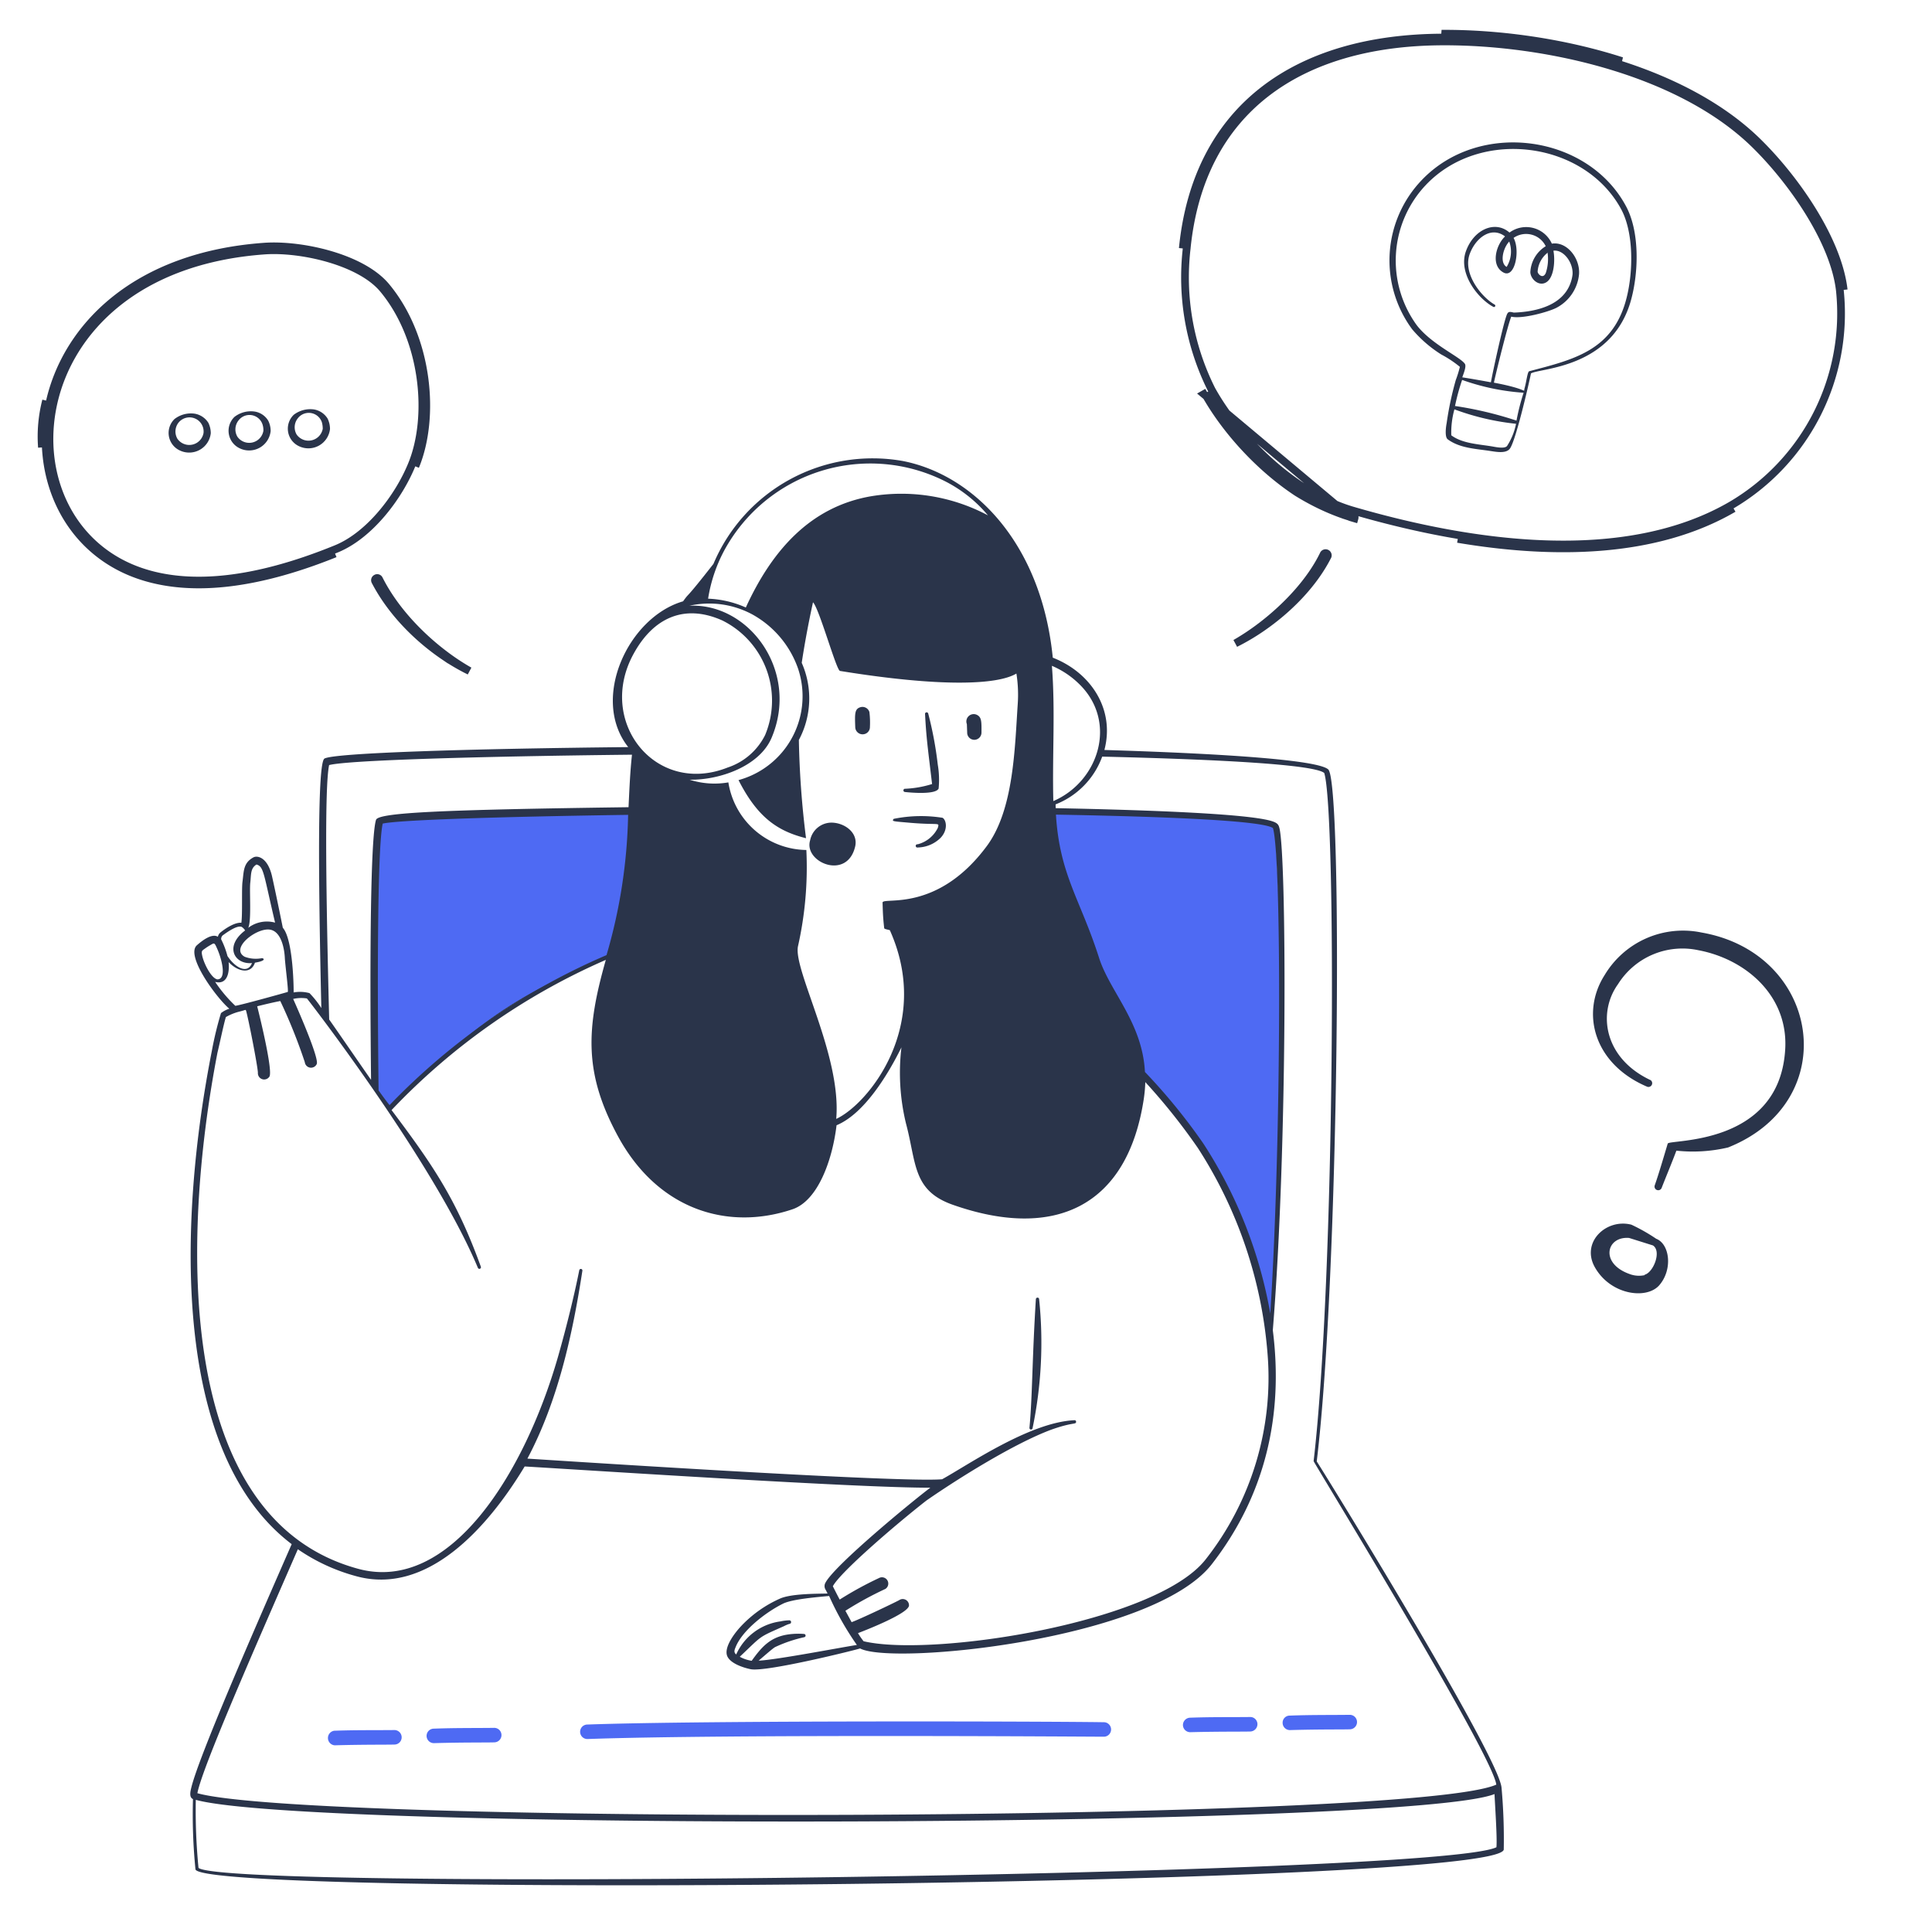 <svg width="250" height="250" fill="none" xmlns="http://www.w3.org/2000/svg"><path d="M165 107c-3.052-1.11-8.311-1.594-29-2l-2 2.5 14 31.5c9.374 10.44 12.962 17.686 16.5 33 1.341-25.007 1.931-39.083.5-65Z" fill="#4E6AF3"/><path d="m49.002 106-.502 34.5 2 3c9-9 14.48-14.166 28-19.5l2-.5 3-18.5h-2l-32.498 1Z" fill="#4E6AF3" stroke="#2A344A" stroke-width=".1"/><path fill-rule="evenodd" clip-rule="evenodd" d="M38.01 53.673a3.525 3.525 0 0 1 2.602-.693 2.563 2.563 0 0 1 1.781 1.187 3.1 3.1 0 0 1 .31 1.34 2.813 2.813 0 0 1-4.036 2.22 2.499 2.499 0 0 1-.657-4.054Zm.38 2.563a1.876 1.876 0 0 0 3.374-.758c0-.286-.039-.571-.117-.846a1.786 1.786 0 0 0-3.12-.49 1.861 1.861 0 0 0-.138 2.094Zm-8.05-2.29a3.463 3.463 0 0 1 2.602-.693 2.5 2.5 0 0 1 1.769 1.188c.207.416.313.875.31 1.34A2.8 2.8 0 0 1 30.997 58a2.5 2.5 0 0 1-.657-4.054Zm.38 2.563a1.862 1.862 0 0 0 3.362-.758 2.351 2.351 0 0 0-.118-.846 1.775 1.775 0 0 0-3.107-.49 1.863 1.863 0 0 0-.138 2.094Zm-8.137-2.288a3.475 3.475 0 0 1 2.602-.692 2.6 2.6 0 0 1 1.78 1.187c.202.418.308.876.31 1.34a2.812 2.812 0 0 1-4.035 2.22 2.5 2.5 0 0 1-.657-4.055Zm.379 2.564a1.874 1.874 0 0 0 3.375-.758A1.825 1.825 0 0 0 23.1 54.69a1.863 1.863 0 0 0-.139 2.094ZM126.123 95.73a.928.928 0 0 1-.901-.571.921.921 0 0 1-.07-.37l-.039-1.087a.947.947 0 0 1 .233-1.038.951.951 0 0 1 1.05-.17c.624.302.618.84.608 2.317a.938.938 0 0 1-.881.919Zm-14.484-.71a.95.95 0 0 1-.97-.904c-.063-1.762-.085-2.374.658-2.6a.936.936 0 0 1 1.173.62c.078.635.101 1.274.068 1.912a.938.938 0 0 1-.929.971Zm5.431 7.461a.21.21 0 0 1-.168-.2.211.211 0 0 1 .154-.212 13.636 13.636 0 0 0 3.555-.615c-.572-4.832-.75-5.977-.912-9.11a.212.212 0 0 1 .412-.015c.566 2.172.979 4.38 1.236 6.61.174 1.024.211 2.065.11 3.098-.359.801-3.458.548-4.387.444Zm1.694 7.182a.218.218 0 0 1-.095.005.217.217 0 0 1-.176-.202.219.219 0 0 1 .018-.094.214.214 0 0 1 .238-.121 4.03 4.03 0 0 0 2.602-2.119c.21-.771.25-.347-3.463-.653-2.409-.214-2.508-.173-2.245-.52a17.734 17.734 0 0 1 6.324-.137c.485.282.743 1.549-.258 2.598a4.314 4.314 0 0 1-2.945 1.243Zm-13.93-.943a2.824 2.824 0 0 1 2.634-2.27c1.674-.06 3.595 1.21 3.198 3.051-1.016 4.501-6.731 2.065-5.832-.781Z" fill="#2A344A"/><path fill-rule="evenodd" clip-rule="evenodd" d="M37.744 199.812c-15.735-11.948-14.565-42.347-10.337-63.798.304-1.661.7-3.304 1.188-4.92.324-.252.69-.443 1.08-.564-1.61-1.344-5.696-6.852-4.206-8.206.691-.612 1.945-1.582 2.725-1.11a.975.975 0 0 1 .343-.562c.669-.537 1.854-1.317 2.695-1.247.162-1.069.02-4.366.148-5.321.177-1.345.089-2.43 1.414-3.14.528-.281 1.84.01 2.4 2.417.193.843.808 3.723 1.401 6.691 1.381 1.552 1.42 8.243 1.399 8.369a4.645 4.645 0 0 1 2.054.089 12.164 12.164 0 0 1 1.532 1.934c-.398-17.184-.503-31.727.403-32.284 1.225-.72 18.067-1.268 39.31-1.486-4.924-6.217-.022-16.797 7.096-18.864 1.002-1.387.006.175 3.93-4.843a22.363 22.363 0 0 1 24.543-13.306c9.069 1.791 17.886 10.534 19.367 25.44 4.984 1.95 8.056 6.73 6.678 11.946 15.928.484 27.69 1.316 28.971 2.522 1.889 1.758 1.411 65.691-1.494 89.534 2.094 3.29 23.638 38.284 23.917 42.252a74.1 74.1 0 0 1 .284 7.982c-.806 4.757-167.972 6.225-169.29 2.569a71.125 71.125 0 0 1-.325-9.107c-.495-.207-.358-.925-.215-1.48.96-3.975 7.91-19.907 12.989-31.507ZM27.17 122.326c-.193.11-.381.229-.562.358-.488.355-.59.321-.426 1.053.265 1.104 1.216 2.896 1.958 2.995 1.25-.044.529-2.72-.041-3.976-.367-.825-.353-.763-.929-.43Zm4.106-2.385c-.547-.243-1.768.589-2.463 1.101a.63.63 0 0 0-.194.507c.347.69.62 1.414.814 2.16.979 1.491 2.588 2.41 3.172.913-2.269.206-3.616-2.16-.888-4.221a1.378 1.378 0 0 0-.441-.46Zm1.914-8.073c-.796.491-.68 1.275-.804 2.355-.125 1.08.177 4.997-.268 5.839a4.003 4.003 0 0 1 3.478-.674c-1.502-6.351-1.446-7.254-2.406-7.52Zm3.675 12.24c-.051-1.437-.503-3.572-1.912-3.81-1.724-.301-5.242 2.426-3.29 3.507a4.1 4.1 0 0 0 2.22.184c.213-.008.712.312-.892.582-.532 1.557-2.248 1.156-3.405-.079.142 1.508-.245 2.948-1.747 2.564a18.345 18.345 0 0 0 2.612 3.096c.833-.117 6.654-1.75 6.778-1.792.123-.042-.235-2.731-.364-4.252Zm2.845 5.09a4.748 4.748 0 0 0-1.774.063c.83 1.859 3.363 7.697 3.051 8.421a.812.812 0 0 1-1.547-.245 70.189 70.189 0 0 0-3.17-7.904c-.957.184-1.999.433-2.99.681.407 1.599 2.063 8.432 1.574 9.112a.81.81 0 0 1-1.354-.014.812.812 0 0 1-.128-.508c-.03-.862-1.238-7.048-1.536-8.038-.118-.146.109-.104-1.007.173a6.9 6.9 0 0 0-1.602.67c-.313 1.049-.792 3.405-1.087 4.604-4.658 24.131-5.522 60.322 18.185 66.784 11.81 3.232 21.529-12.223 25.901-27.501 1.112-3.917 2.073-7.841 2.731-11.129a.196.196 0 0 1 .03-.074.197.197 0 0 1 .055-.058.217.217 0 0 1 .073-.032.215.215 0 0 1 .155.028.214.214 0 0 1 .089.129.206.206 0 0 1 .001.08c-1.27 8.238-3.153 16.835-7.115 24.306.124-.005 48.03 3.17 53.666 2.669 3.349-1.845 11.345-7.383 17.114-7.638a.18.18 0 0 1 .08.004c.026.006.05.019.071.036a.19.19 0 0 1 .068.14c.015.424-.3.01-3.202 1.039-4.79 1.784-11.936 6.241-16.16 9.168-4.077 3.184-11.2 9.329-12.113 11.1.175.331.485.971.887 1.72a45.633 45.633 0 0 1 5.079-2.783.817.817 0 0 1 .826 1.409 44.862 44.862 0 0 0-5.166 2.823l.803 1.473c.939-.322 5.552-2.512 6.153-2.846a.814.814 0 0 1 1.157.247.812.812 0 0 1 .117.421c.035.962-5.009 2.992-6.601 3.599.218.366.46.717.725 1.05 8.918 2.097 37.839-2.396 44.252-10.58a38.032 38.032 0 0 0 8.024-26.552 57.26 57.26 0 0 0-9.03-26.708 78.935 78.935 0 0 0-6.794-8.514c-.022.71-.085 1.418-.187 2.121-2.103 14.021-11.567 18.372-24.702 13.761-5.256-1.839-4.708-5.411-6.078-10.528a27.781 27.781 0 0 1-.588-9.848c-1.75 3.54-4.81 8.589-8.397 10.08-.54 4.522-2.417 9.767-5.705 10.872-8.28 2.796-17.343.142-22.548-9.392-4.483-8.233-4.136-13.974-1.602-22.882a84.998 84.998 0 0 0-27.726 19.435c5.343 7.115 8.403 11.559 11.552 20.265a.205.205 0 0 1-.115.267.206.206 0 0 1-.267-.116c-5.715-13.681-22.013-34.777-22.128-34.86Zm62.441 80.931a4.229 4.229 0 0 0-.715.301c-3.398 1.509-2.712 1.122-5.713 3.955a4.777 4.777 0 0 0 1.545.521c1.287-1.797 2.393-3.037 4.62-3.392a9.14 9.14 0 0 1 2.186-.077.21.21 0 0 1 .168.2.211.211 0 0 1-.154.212 17.92 17.92 0 0 0-3.794 1.286c-.38.226-1.35 1.098-2.126 1.751 2.186-.077 10.919-1.764 12.711-2.028a37.894 37.894 0 0 1-3.591-6.339c-1.446.139-4.813.397-6.005 1.014-2.249 1.131-5.17 3.411-6.057 5.519-.208.483-.299.749.036 1.037a7.35 7.35 0 0 1 5.727-4.281 6.36 6.36 0 0 1 1.133-.141.252.252 0 0 1 .09.013.227.227 0 0 1 .155.204.223.223 0 0 1-.012.089.21.21 0 0 1-.045.078.216.216 0 0 1-.072.055.239.239 0 0 1-.087.023Zm46.003-71.418a75.782 75.782 0 0 1 7.559 9.263 58.97 58.97 0 0 1 8.663 22.006c1.476-23.193 1.443-59.289.342-62.827-1.284-.93-12.823-1.47-28.08-1.741.479 7.826 3.153 10.933 5.589 18.563 1.392 4.341 5.6 8.357 5.927 14.736Zm-66.875-33.269c-16.602.241-29.645.655-31.755 1.13-.638 2.812-.733 18.4-.535 34.541.619.853 1.118 1.523 1.418 1.888a85.954 85.954 0 0 1 28.078-19.41 68.904 68.904 0 0 0 2.794-18.149Zm-38.69-6.44c-.603 2.76-.404 16.787.007 32.92 1.634 2.331 3.758 5.432 5.419 7.812-.188-16.166-.056-31.443.642-33.644.292-.936 8.359-1.311 32.675-1.638.115-2.38.201-4.535.446-6.795-20.38.225-36.81.722-39.19 1.344ZM82.023 84.54c-4.903 8.793 2.772 18.488 12.133 14.778a8.337 8.337 0 0 0 4.854-4.212 11.573 11.573 0 0 0-5.53-14.813c-4.932-2.214-8.93-.333-11.457 4.247Zm40.489-22.153a21.5 21.5 0 0 0-28.827 8.905 19.687 19.687 0 0 0-2.057 6.177c1.685.066 3.342.453 4.881 1.14 3.343-7.298 8.292-13.04 16.236-14.399a23.851 23.851 0 0 1 15.098 2.478 17.692 17.692 0 0 0-5.331-4.3Zm9.011 24.77c-2.45 1.464-9.718 1.785-22.827-.338-.478-.07-2.675-8.048-3.493-8.882 0 0-.822 3.607-1.46 7.832a11.403 11.403 0 0 1-.37 9.982c.079 4.251.388 8.495.927 12.713-3.634-.909-6.26-2.642-8.735-7.52a11.245 11.245 0 0 0 8.245-9.879 11.258 11.258 0 0 0-.526-4.504 12.829 12.829 0 0 0-5.98-7.08 11.762 11.762 0 0 0-8.095-1.1c7.78-.364 14.288 8.547 10.616 17.133-1.572 3.634-6.686 5.442-10.59 5.38 1.619.518 3.34.637 5.015.347a10.36 10.36 0 0 0 10.092 8.747 46.54 46.54 0 0 1-1.083 12.459c-.641 3.062 5.669 14.157 4.947 22.338 4.086-1.871 12.492-12.051 6.936-24.424-.731-.174-.718-.162-.737-.349-.167-1.508-.164-2.133-.202-3.208-.029-.812 7.005 1.427 13.498-7.334 3.46-4.689 3.607-12.536 3.989-18.303a17.524 17.524 0 0 0-.167-4.01Zm8.141 1.374a11.355 11.355 0 0 0-3.549-2.375c.455 5.75.037 11.594.185 17.505 5.888-2.536 8.353-10.254 3.364-15.13Zm53.958 142.398c-.518-4.01-23.647-41.686-23.64-41.862 2.782-23.751 2.947-84.17 1.373-89.042-1.289-1.068-12.932-1.742-28.731-2.118a10.48 10.48 0 0 1-6.034 6.181l.017.487c13.769.274 24.494.78 27.662 1.593 1.061.275 1.17.534 1.286.98.915 3.582 1.094 40.974-.854 64.984 1.388 10.882-.906 21.296-7.915 30.3-7.669 9.792-41.398 13.093-45.492 10.874-.122.092-12.073 3.081-14.139 2.692-1.007-.202-2.691-.767-3.063-1.73-.429-1.16 1.018-3.025 1.874-3.919a15.592 15.592 0 0 1 4.967-3.491c1.416-.626 4.493-.623 6.156-.657-.108-.209-.189-.381-.256-.491a.878.878 0 0 1-.031-.887c1.17-2.28 11.305-10.609 13.583-12.316-9.117.037-43.38-2.209-52.493-2.748-4.855 8.053-12.677 16.711-21.81 14.197a24.511 24.511 0 0 1-7.54-3.484c-5.401 12.387-12.425 28.359-13 31.569 14.353 4.03 157.135 3.792 168.08-1.112ZM25.688 241.705c3.67 2.996 160.289 1.078 167.948-2.672.121-1.167-.202-5.696-.245-6.883-11.1 4.41-153.501 4.784-168.054.749-.055 2.939.063 5.88.35 8.806ZM211.1 38.655c-2.373 9.06-11.909 8.96-12.996 9.668.004.104-1.878 8.54-2.717 9.72-.469.654-1.662.446-2.453.328-1.856-.3-3.997-.339-5.602-1.525-.409-.31-.226-1.633-.137-2.085a41.67 41.67 0 0 1 1.186-5.591c.211-.555.387-1.123.526-1.701a14.184 14.184 0 0 0-2.406-1.597 16.326 16.326 0 0 1-3.765-3.262 15.002 15.002 0 0 1-2.908-9.873 15.024 15.024 0 0 1 4.14-9.428c7.492-7.863 21.616-5.89 26.513 3.518 1.678 3.263 1.553 8.305.619 11.828Zm-23.304 17.673c1.433 1.067 3.491 1.14 5.295 1.441.486.087 1.638.329 1.928-.068a8.262 8.262 0 0 0 1.156-2.863 32.514 32.514 0 0 1-7.974-1.869 11.234 11.234 0 0 0-.405 3.359Zm.505-3.79a47.472 47.472 0 0 1 7.933 1.89c.228-1.22.535-2.425.921-3.606a29.675 29.675 0 0 1-7.957-1.66 27.13 27.13 0 0 0-.927 3.418l.03-.042Zm21.531-25.364c-4.71-8.881-18.209-10.69-25.287-3.28a14.225 14.225 0 0 0-1.22 18.183c1.903 2.482 5.631 4.105 6.229 5.003.211.317-.126 1.154-.336 1.747 1.202.187 2.521.422 3.704.641.263-1.44 1.524-7.264 2.021-8.64.19-.55.38-.515.941-.378 3.058-.109 6.393-1 7.37-3.91.118-.34.197-.694.235-1.052.093-1.508-1.163-3.22-2.478-3.047.229 1.141.118 3.34-.843 4.032-.961.693-2.108-.312-2.142-1.25a4.176 4.176 0 0 1 1.989-3.363 2.811 2.811 0 0 0-1.831-1.496 2.83 2.83 0 0 0-2.329.421c.884 1.578.188 5.291-1.309 4.477-1.498-.814-1.091-2.96-.222-4.171.419-.59.519-.437.293-.596-1.751-1.181-3.638.328-4.388 2.246-1.08 2.64 1.548 5.755 3.174 6.669.04.022.069.059.082.102a.173.173 0 0 1-.119.211.173.173 0 0 1-.131-.015c-1.988-1.068-4.569-4.33-3.548-7.188 1.02-2.858 3.799-4.043 5.64-2.426a3.643 3.643 0 0 1 5.483 1.435c1.94-.32 3.665 1.886 3.518 3.95a5.484 5.484 0 0 1-2.939 4.357c-.968.505-4.436 1.485-5.833 1.137-.444 1.061-1.976 7.25-2.244 8.544 4.687.878 3.762 1.402 3.968.716.243-.855.366-2.103.594-2.195 5.735-1.51 10.917-2.655 12.622-9.56.836-3.343.913-8.256-.664-11.304Zm-9.537 5.502a3.363 3.363 0 0 0-1.327 2.482c.01.281.676 1.02 1.055.17a5.775 5.775 0 0 0 .23-2.651l.042-.002Zm-5-1.421c-.809.843-1.266 2.761-.335 3.282a3.805 3.805 0 0 0 .335-3.283ZM219.762 122.956c6.186 1.161 11.853 6.008 11.216 13.192-.985 12.214-15.016 11.251-15.176 11.834-.431 1.443-1.173 3.974-1.677 5.395a.481.481 0 0 0 .016.365.48.48 0 0 0 .635.23.478.478 0 0 0 .246-.269c.536-1.387 1.363-3.355 1.901-4.808 2.236.239 4.497.1 6.687-.412 14.973-5.975 11.973-25.135-3.436-27.816a11.818 11.818 0 0 0-7.143.75 11.821 11.821 0 0 0-5.388 4.75c-3.145 4.916-1.404 11.523 5.512 14.459a.483.483 0 0 0 .581-.234.488.488 0 0 0-.131-.613c-6.027-2.815-6.934-8.696-4.227-12.44a9.832 9.832 0 0 1 10.384-4.383Zm-5.081 43.386c1.793-2.024 1.405-5.355-.368-6.046a23.25 23.25 0 0 0-3.211-1.822c-3.19-.824-6.486 2.174-4.788 5.398 1.971 3.654 6.67 4.344 8.367 2.47Zm-1.883-1.334a3.453 3.453 0 0 1-1.997-.174c-3.81-1.388-2.919-4.893.008-4.643l3.08.967c1.157.748.054 3.488-1.056 3.785l-.035.065Z" fill="#2A344A"/><path fill-rule="evenodd" clip-rule="evenodd" d="M142.82 224.73c-.138.005-48.63-.346-66.782.299a.935.935 0 0 1-.97-.903.939.939 0 0 1 .904-.971c15.452-.549 60.423-.41 66.831-.3a.936.936 0 1 1 .067 1.874l-.05.001Zm10.253-1.49a.952.952 0 0 1 .916-.971c2.874-.102 4.814-.058 7.765-.088a.916.916 0 0 1 .672.256.929.929 0 0 1 .286.66.952.952 0 0 1-.904.958c-.962.034-3.991-.008-7.765.089a.939.939 0 0 1-.97-.904Zm-101.988 2.502c-.924.033-4.065-.006-7.776.101a.95.95 0 0 1-.067-1.886c2.86-.102 4.876-.061 7.764-.089a.939.939 0 0 1 .72 1.576.938.938 0 0 1-.653.298h.012ZM166.85 222c2.936-.105 4.738-.069 7.777-.102a.935.935 0 0 1 .97.904.94.94 0 0 1-.904.97c-.949.034-3.978-.009-7.764.101a.943.943 0 0 1-.668-.26.931.931 0 0 1-.29-.657.913.913 0 0 1 .879-.956Zm-102.917 3.46c-.95.034-3.99-.008-7.764.101a.939.939 0 0 1-.719-1.576.938.938 0 0 1 .653-.298c2.935-.104 4.75-.069 7.776-.101a.938.938 0 1 1 .067 1.873l-.013.001Z" fill="#4E6AF3"/><path d="M134.116 167.962a.209.209 0 0 0-.072.118c-.488 7.723-.449 12.687-.833 16.666a.205.205 0 0 0 .171.231.202.202 0 0 0 .232-.171 54.356 54.356 0 0 0 .843-16.74.21.21 0 0 0-.212-.154.21.21 0 0 0-.129.05Z" fill="#2A344A"/><path d="M209.856 7.9a67.193 67.193 0 0 0-1.064-.332c-7.41-2.24-15.296-3.235-22.127-3.206h-.126L209.856 7.9Zm0 0c-.316-.102-.632-.2-.95-.298-7.412-2.26-15.327-3.269-22.247-3.24L209.856 7.9Zm-35.065 59.036c.002-.009-.053-.029-.16-.064a41.16 41.16 0 0 0-.148-.049l-.164-.053.008-.02-.008.02c-.995-.326-3.465-1.178-6.484-3.051-5.064-3.346-9.398-8.268-11.92-12.794l-.001-.002m18.877 16.013-19.016-15.934.139-.079m18.877 16.013.142-.48.033.01.03.01a.51.51 0 0 1 .275.602l-.48-.142Zm-18.877-16.013.296-.168-.296.168Zm82.659-13.41c-.742-6.453-6.159-14.203-10.815-18.853-9.743-9.847-27.522-13.855-41.091-13.798-18.759.067-31.812 9.024-33.614 27.287m3.298 18.532c3.576 6.418 10.833 13.615 18.555 15.865m13.729 3.19c12.378 2.083 25.556 1.95 35.684-3.949m3.086-46.773-.002-.002c-4.793-4.844-11.589-8.275-18.901-10.486-7.307-2.21-15.094-3.192-21.833-3.164-9.306.033-17.14 2.272-22.861 6.715-5.711 4.435-9.368 11.107-10.257 20.121l-.001.008a32.39 32.39 0 0 0 3.243 18.24c3.54 6.348 10.718 13.439 18.286 15.63h.001c7.723 2.25 16.519 4.088 25.118 4.35 8.602.264 16.968-1.051 23.868-5.07a28.774 28.774 0 0 0 14.01-27.788c-.36-3.124-1.859-6.602-3.87-9.897-2.007-3.29-4.5-6.358-6.801-8.657Zm-64.19 61.998a31.205 31.205 0 0 1-3.359 2.24 28.322 28.322 0 0 0 3.455-2.047c3.381-2.332 6.629-5.575 8.493-9.253a.288.288 0 0 0-.514-.248c-1.696 3.523-4.837 6.84-8.075 9.308ZM43.355 71.63c-10.902 4.392-18.814 4.75-24.526 3.06C-1.358 68.743.869 34.292 34.231 31.917c4.779-.332 12.646 1.414 15.757 5.193 5.476 6.61 6.38 16.884 3.753 23.232m-34.77 13.87c5.631 1.665 13.538 1.314 24.57-3.195 2.133-.877 4.14-2.541 5.836-4.529 1.694-1.985 3.053-4.265 3.901-6.336l.001-.001c1.272-3.076 1.7-7.14 1.128-11.258-.571-4.116-2.137-8.244-4.804-11.464h-.001c-1.461-1.776-4.091-3.12-7.008-3.977-2.904-.853-6.006-1.197-8.328-1.036-16.491 1.174-25.181 10.249-27.33 19.66C4.78 61.52 9.178 71.325 18.97 74.21ZM5.964 51.84a18.605 18.605 0 0 0-.536 6.053 22.104 22.104 0 0 1 .536-6.053Zm51.499 33.07a26.677 26.677 0 0 0 3.287 1.916 29.39 29.39 0 0 1-3.227-2.13c-3.277-2.472-6.543-5.91-8.471-9.745l-.003-.007a.263.263 0 0 0-.362-.116l-.007.004-.006.003a.274.274 0 0 0-.12.373c2.094 4.018 5.488 7.38 8.909 9.703Z" stroke="#2A344A"/></svg>